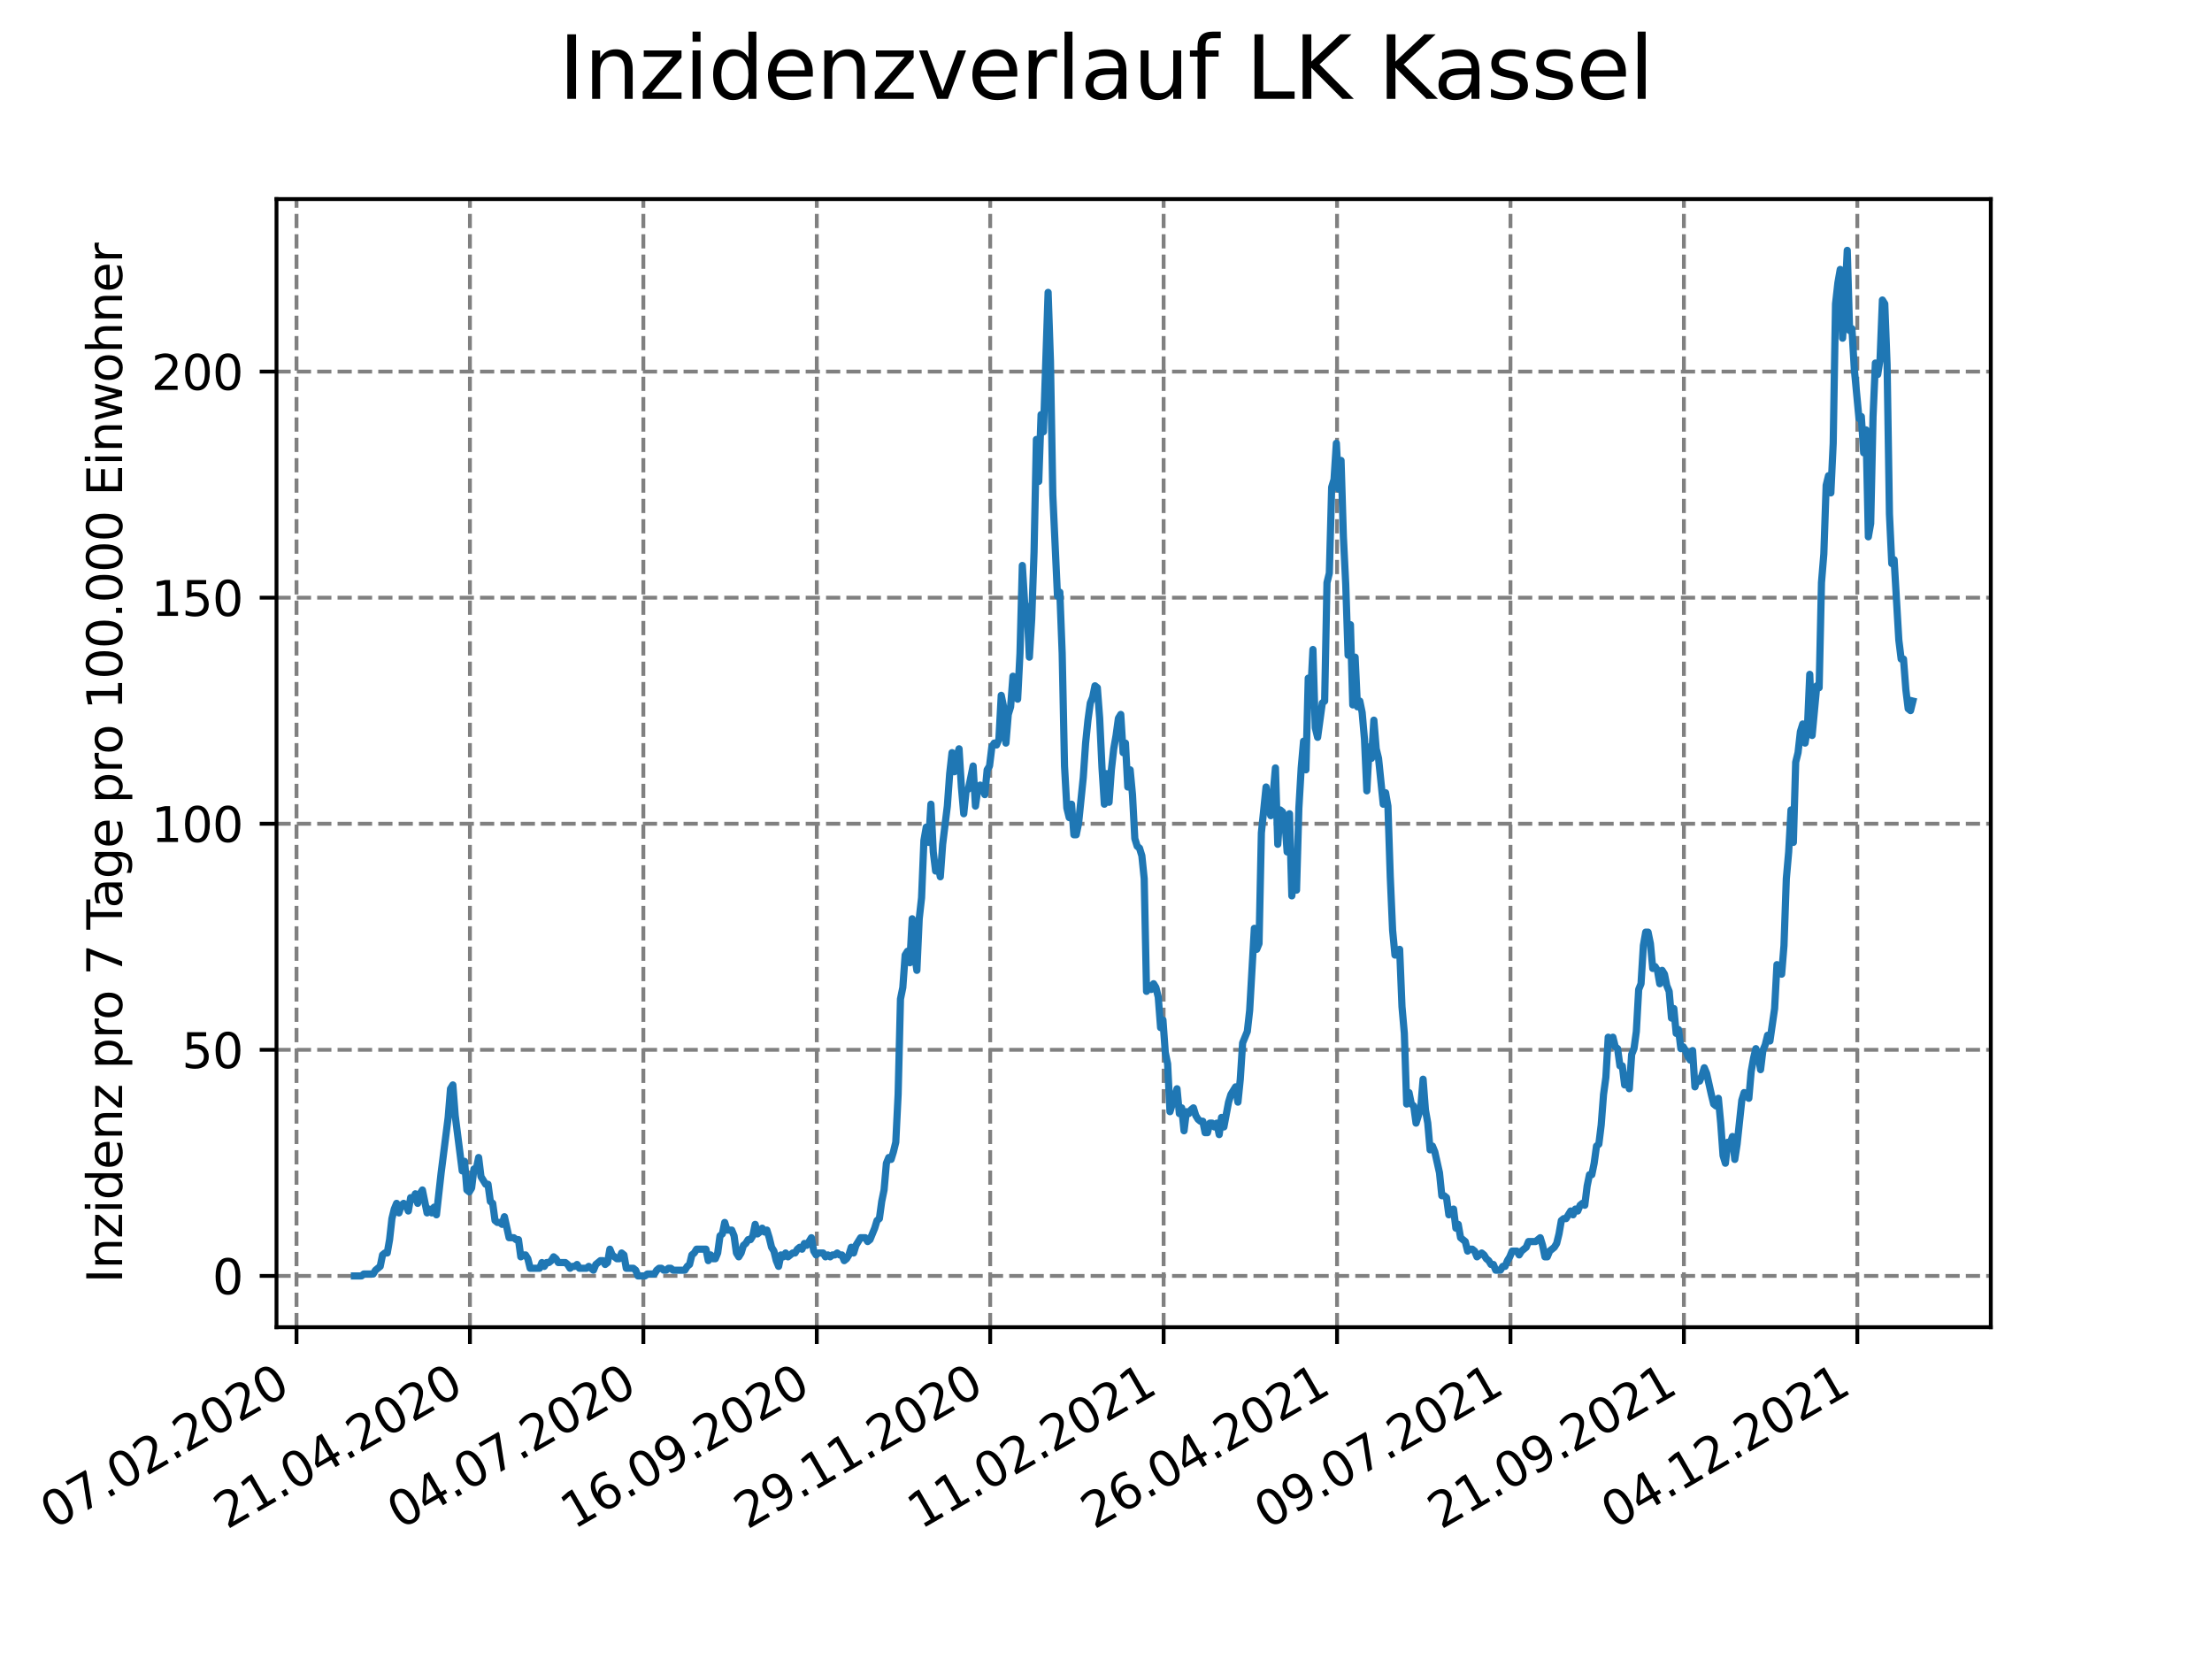 <?xml version="1.0" encoding="utf-8" standalone="no"?>
<!DOCTYPE svg PUBLIC "-//W3C//DTD SVG 1.1//EN"
  "http://www.w3.org/Graphics/SVG/1.1/DTD/svg11.dtd">
<svg xmlns:xlink="http://www.w3.org/1999/xlink" width="460.8pt" height="345.6pt" viewBox="0 0 460.8 345.6" xmlns="http://www.w3.org/2000/svg" version="1.1">
 <defs>
  <style type="text/css">*{stroke-linejoin: round; stroke-linecap: butt}</style>
 </defs>
 <g id="figure_1">
  <g id="patch_1">
   <path d="M 0 345.6 
L 460.8 345.6 
L 460.8 0 
L 0 0 
z
" style="fill: #ffffff"/>
  </g>
  <g id="axes_1">
   <g id="patch_2">
    <path d="M 57.6 276.48 
L 414.72 276.48 
L 414.72 41.472 
L 57.6 41.472 
z
" style="fill: #ffffff"/>
   </g>
   <g id="matplotlib.axis_1">
    <g id="xtick_1">
     <g id="line2d_1">
      <path d="M 61.77 276.48 
L 61.77 41.472 
" clip-path="url(#p3452ee9265)" style="fill: none; stroke-dasharray: 2.96,1.28; stroke-dashoffset: 0; stroke: #808080; stroke-width: 0.8"/>
     </g>
     <g id="line2d_2">
      <defs>
       <path id="mf9ab41f310" d="M 0 0 
L 0 3.5 
" style="stroke: #000000; stroke-width: 0.8"/>
      </defs>
      <g>
       <use xlink:href="#mf9ab41f310" x="61.77" y="276.48" style="stroke: #000000; stroke-width: 0.8"/>
      </g>
     </g>
     <g id="text_1">
      <!-- 07.02.2020 -->
      <g transform="translate(11.145 318.689)rotate(-30)scale(0.1 -0.1)">
       <defs>
        <path id="DejaVuSans-30" d="M 2034 4250 
Q 1547 4250 1301 3770 
Q 1056 3291 1056 2328 
Q 1056 1369 1301 889 
Q 1547 409 2034 409 
Q 2525 409 2770 889 
Q 3016 1369 3016 2328 
Q 3016 3291 2770 3770 
Q 2525 4250 2034 4250 
z
M 2034 4750 
Q 2819 4750 3233 4129 
Q 3647 3509 3647 2328 
Q 3647 1150 3233 529 
Q 2819 -91 2034 -91 
Q 1250 -91 836 529 
Q 422 1150 422 2328 
Q 422 3509 836 4129 
Q 1250 4750 2034 4750 
z
" transform="scale(0.016)"/>
        <path id="DejaVuSans-37" d="M 525 4666 
L 3525 4666 
L 3525 4397 
L 1831 0 
L 1172 0 
L 2766 4134 
L 525 4134 
L 525 4666 
z
" transform="scale(0.016)"/>
        <path id="DejaVuSans-2e" d="M 684 794 
L 1344 794 
L 1344 0 
L 684 0 
L 684 794 
z
" transform="scale(0.016)"/>
        <path id="DejaVuSans-32" d="M 1228 531 
L 3431 531 
L 3431 0 
L 469 0 
L 469 531 
Q 828 903 1448 1529 
Q 2069 2156 2228 2338 
Q 2531 2678 2651 2914 
Q 2772 3150 2772 3378 
Q 2772 3750 2511 3984 
Q 2250 4219 1831 4219 
Q 1534 4219 1204 4116 
Q 875 4013 500 3803 
L 500 4441 
Q 881 4594 1212 4672 
Q 1544 4750 1819 4750 
Q 2544 4750 2975 4387 
Q 3406 4025 3406 3419 
Q 3406 3131 3298 2873 
Q 3191 2616 2906 2266 
Q 2828 2175 2409 1742 
Q 1991 1309 1228 531 
z
" transform="scale(0.016)"/>
       </defs>
       <use xlink:href="#DejaVuSans-30"/>
       <use xlink:href="#DejaVuSans-37" x="63.623"/>
       <use xlink:href="#DejaVuSans-2e" x="127.246"/>
       <use xlink:href="#DejaVuSans-30" x="159.033"/>
       <use xlink:href="#DejaVuSans-32" x="222.656"/>
       <use xlink:href="#DejaVuSans-2e" x="286.279"/>
       <use xlink:href="#DejaVuSans-32" x="318.066"/>
       <use xlink:href="#DejaVuSans-30" x="381.689"/>
       <use xlink:href="#DejaVuSans-32" x="445.312"/>
       <use xlink:href="#DejaVuSans-30" x="508.936"/>
      </g>
     </g>
    </g>
    <g id="xtick_2">
     <g id="line2d_3">
      <path d="M 97.897 276.48 
L 97.897 41.472 
" clip-path="url(#p3452ee9265)" style="fill: none; stroke-dasharray: 2.96,1.28; stroke-dashoffset: 0; stroke: #808080; stroke-width: 0.8"/>
     </g>
     <g id="line2d_4">
      <g>
       <use xlink:href="#mf9ab41f310" x="97.897" y="276.48" style="stroke: #000000; stroke-width: 0.8"/>
      </g>
     </g>
     <g id="text_2">
      <!-- 21.04.2020 -->
      <g transform="translate(47.272 318.689)rotate(-30)scale(0.1 -0.1)">
       <defs>
        <path id="DejaVuSans-31" d="M 794 531 
L 1825 531 
L 1825 4091 
L 703 3866 
L 703 4441 
L 1819 4666 
L 2450 4666 
L 2450 531 
L 3481 531 
L 3481 0 
L 794 0 
L 794 531 
z
" transform="scale(0.016)"/>
        <path id="DejaVuSans-34" d="M 2419 4116 
L 825 1625 
L 2419 1625 
L 2419 4116 
z
M 2253 4666 
L 3047 4666 
L 3047 1625 
L 3713 1625 
L 3713 1100 
L 3047 1100 
L 3047 0 
L 2419 0 
L 2419 1100 
L 313 1100 
L 313 1709 
L 2253 4666 
z
" transform="scale(0.016)"/>
       </defs>
       <use xlink:href="#DejaVuSans-32"/>
       <use xlink:href="#DejaVuSans-31" x="63.623"/>
       <use xlink:href="#DejaVuSans-2e" x="127.246"/>
       <use xlink:href="#DejaVuSans-30" x="159.033"/>
       <use xlink:href="#DejaVuSans-34" x="222.656"/>
       <use xlink:href="#DejaVuSans-2e" x="286.279"/>
       <use xlink:href="#DejaVuSans-32" x="318.066"/>
       <use xlink:href="#DejaVuSans-30" x="381.689"/>
       <use xlink:href="#DejaVuSans-32" x="445.312"/>
       <use xlink:href="#DejaVuSans-30" x="508.936"/>
      </g>
     </g>
    </g>
    <g id="xtick_3">
     <g id="line2d_5">
      <path d="M 134.024 276.48 
L 134.024 41.472 
" clip-path="url(#p3452ee9265)" style="fill: none; stroke-dasharray: 2.96,1.28; stroke-dashoffset: 0; stroke: #808080; stroke-width: 0.8"/>
     </g>
     <g id="line2d_6">
      <g>
       <use xlink:href="#mf9ab41f310" x="134.024" y="276.48" style="stroke: #000000; stroke-width: 0.8"/>
      </g>
     </g>
     <g id="text_3">
      <!-- 04.07.2020 -->
      <g transform="translate(83.399 318.689)rotate(-30)scale(0.1 -0.1)">
       <use xlink:href="#DejaVuSans-30"/>
       <use xlink:href="#DejaVuSans-34" x="63.623"/>
       <use xlink:href="#DejaVuSans-2e" x="127.246"/>
       <use xlink:href="#DejaVuSans-30" x="159.033"/>
       <use xlink:href="#DejaVuSans-37" x="222.656"/>
       <use xlink:href="#DejaVuSans-2e" x="286.279"/>
       <use xlink:href="#DejaVuSans-32" x="318.066"/>
       <use xlink:href="#DejaVuSans-30" x="381.689"/>
       <use xlink:href="#DejaVuSans-32" x="445.312"/>
       <use xlink:href="#DejaVuSans-30" x="508.936"/>
      </g>
     </g>
    </g>
    <g id="xtick_4">
     <g id="line2d_7">
      <path d="M 170.151 276.48 
L 170.151 41.472 
" clip-path="url(#p3452ee9265)" style="fill: none; stroke-dasharray: 2.96,1.28; stroke-dashoffset: 0; stroke: #808080; stroke-width: 0.8"/>
     </g>
     <g id="line2d_8">
      <g>
       <use xlink:href="#mf9ab41f310" x="170.151" y="276.48" style="stroke: #000000; stroke-width: 0.8"/>
      </g>
     </g>
     <g id="text_4">
      <!-- 16.09.2020 -->
      <g transform="translate(119.526 318.689)rotate(-30)scale(0.1 -0.1)">
       <defs>
        <path id="DejaVuSans-36" d="M 2113 2584 
Q 1688 2584 1439 2293 
Q 1191 2003 1191 1497 
Q 1191 994 1439 701 
Q 1688 409 2113 409 
Q 2538 409 2786 701 
Q 3034 994 3034 1497 
Q 3034 2003 2786 2293 
Q 2538 2584 2113 2584 
z
M 3366 4563 
L 3366 3988 
Q 3128 4100 2886 4159 
Q 2644 4219 2406 4219 
Q 1781 4219 1451 3797 
Q 1122 3375 1075 2522 
Q 1259 2794 1537 2939 
Q 1816 3084 2150 3084 
Q 2853 3084 3261 2657 
Q 3669 2231 3669 1497 
Q 3669 778 3244 343 
Q 2819 -91 2113 -91 
Q 1303 -91 875 529 
Q 447 1150 447 2328 
Q 447 3434 972 4092 
Q 1497 4750 2381 4750 
Q 2619 4750 2861 4703 
Q 3103 4656 3366 4563 
z
" transform="scale(0.016)"/>
        <path id="DejaVuSans-39" d="M 703 97 
L 703 672 
Q 941 559 1184 500 
Q 1428 441 1663 441 
Q 2288 441 2617 861 
Q 2947 1281 2994 2138 
Q 2813 1869 2534 1725 
Q 2256 1581 1919 1581 
Q 1219 1581 811 2004 
Q 403 2428 403 3163 
Q 403 3881 828 4315 
Q 1253 4750 1959 4750 
Q 2769 4750 3195 4129 
Q 3622 3509 3622 2328 
Q 3622 1225 3098 567 
Q 2575 -91 1691 -91 
Q 1453 -91 1209 -44 
Q 966 3 703 97 
z
M 1959 2075 
Q 2384 2075 2632 2365 
Q 2881 2656 2881 3163 
Q 2881 3666 2632 3958 
Q 2384 4250 1959 4250 
Q 1534 4250 1286 3958 
Q 1038 3666 1038 3163 
Q 1038 2656 1286 2365 
Q 1534 2075 1959 2075 
z
" transform="scale(0.016)"/>
       </defs>
       <use xlink:href="#DejaVuSans-31"/>
       <use xlink:href="#DejaVuSans-36" x="63.623"/>
       <use xlink:href="#DejaVuSans-2e" x="127.246"/>
       <use xlink:href="#DejaVuSans-30" x="159.033"/>
       <use xlink:href="#DejaVuSans-39" x="222.656"/>
       <use xlink:href="#DejaVuSans-2e" x="286.279"/>
       <use xlink:href="#DejaVuSans-32" x="318.066"/>
       <use xlink:href="#DejaVuSans-30" x="381.689"/>
       <use xlink:href="#DejaVuSans-32" x="445.312"/>
       <use xlink:href="#DejaVuSans-30" x="508.936"/>
      </g>
     </g>
    </g>
    <g id="xtick_5">
     <g id="line2d_9">
      <path d="M 206.278 276.48 
L 206.278 41.472 
" clip-path="url(#p3452ee9265)" style="fill: none; stroke-dasharray: 2.96,1.28; stroke-dashoffset: 0; stroke: #808080; stroke-width: 0.8"/>
     </g>
     <g id="line2d_10">
      <g>
       <use xlink:href="#mf9ab41f310" x="206.278" y="276.48" style="stroke: #000000; stroke-width: 0.8"/>
      </g>
     </g>
     <g id="text_5">
      <!-- 29.11.2020 -->
      <g transform="translate(155.653 318.689)rotate(-30)scale(0.1 -0.1)">
       <use xlink:href="#DejaVuSans-32"/>
       <use xlink:href="#DejaVuSans-39" x="63.623"/>
       <use xlink:href="#DejaVuSans-2e" x="127.246"/>
       <use xlink:href="#DejaVuSans-31" x="159.033"/>
       <use xlink:href="#DejaVuSans-31" x="222.656"/>
       <use xlink:href="#DejaVuSans-2e" x="286.279"/>
       <use xlink:href="#DejaVuSans-32" x="318.066"/>
       <use xlink:href="#DejaVuSans-30" x="381.689"/>
       <use xlink:href="#DejaVuSans-32" x="445.312"/>
       <use xlink:href="#DejaVuSans-30" x="508.936"/>
      </g>
     </g>
    </g>
    <g id="xtick_6">
     <g id="line2d_11">
      <path d="M 242.405 276.48 
L 242.405 41.472 
" clip-path="url(#p3452ee9265)" style="fill: none; stroke-dasharray: 2.96,1.28; stroke-dashoffset: 0; stroke: #808080; stroke-width: 0.8"/>
     </g>
     <g id="line2d_12">
      <g>
       <use xlink:href="#mf9ab41f310" x="242.405" y="276.48" style="stroke: #000000; stroke-width: 0.8"/>
      </g>
     </g>
     <g id="text_6">
      <!-- 11.02.2021 -->
      <g transform="translate(191.78 318.689)rotate(-30)scale(0.1 -0.1)">
       <use xlink:href="#DejaVuSans-31"/>
       <use xlink:href="#DejaVuSans-31" x="63.623"/>
       <use xlink:href="#DejaVuSans-2e" x="127.246"/>
       <use xlink:href="#DejaVuSans-30" x="159.033"/>
       <use xlink:href="#DejaVuSans-32" x="222.656"/>
       <use xlink:href="#DejaVuSans-2e" x="286.279"/>
       <use xlink:href="#DejaVuSans-32" x="318.066"/>
       <use xlink:href="#DejaVuSans-30" x="381.689"/>
       <use xlink:href="#DejaVuSans-32" x="445.312"/>
       <use xlink:href="#DejaVuSans-31" x="508.936"/>
      </g>
     </g>
    </g>
    <g id="xtick_7">
     <g id="line2d_13">
      <path d="M 278.532 276.48 
L 278.532 41.472 
" clip-path="url(#p3452ee9265)" style="fill: none; stroke-dasharray: 2.96,1.28; stroke-dashoffset: 0; stroke: #808080; stroke-width: 0.8"/>
     </g>
     <g id="line2d_14">
      <g>
       <use xlink:href="#mf9ab41f310" x="278.532" y="276.48" style="stroke: #000000; stroke-width: 0.8"/>
      </g>
     </g>
     <g id="text_7">
      <!-- 26.04.2021 -->
      <g transform="translate(227.907 318.689)rotate(-30)scale(0.1 -0.1)">
       <use xlink:href="#DejaVuSans-32"/>
       <use xlink:href="#DejaVuSans-36" x="63.623"/>
       <use xlink:href="#DejaVuSans-2e" x="127.246"/>
       <use xlink:href="#DejaVuSans-30" x="159.033"/>
       <use xlink:href="#DejaVuSans-34" x="222.656"/>
       <use xlink:href="#DejaVuSans-2e" x="286.279"/>
       <use xlink:href="#DejaVuSans-32" x="318.066"/>
       <use xlink:href="#DejaVuSans-30" x="381.689"/>
       <use xlink:href="#DejaVuSans-32" x="445.312"/>
       <use xlink:href="#DejaVuSans-31" x="508.936"/>
      </g>
     </g>
    </g>
    <g id="xtick_8">
     <g id="line2d_15">
      <path d="M 314.659 276.48 
L 314.659 41.472 
" clip-path="url(#p3452ee9265)" style="fill: none; stroke-dasharray: 2.96,1.28; stroke-dashoffset: 0; stroke: #808080; stroke-width: 0.8"/>
     </g>
     <g id="line2d_16">
      <g>
       <use xlink:href="#mf9ab41f310" x="314.659" y="276.48" style="stroke: #000000; stroke-width: 0.8"/>
      </g>
     </g>
     <g id="text_8">
      <!-- 09.07.2021 -->
      <g transform="translate(264.034 318.689)rotate(-30)scale(0.1 -0.1)">
       <use xlink:href="#DejaVuSans-30"/>
       <use xlink:href="#DejaVuSans-39" x="63.623"/>
       <use xlink:href="#DejaVuSans-2e" x="127.246"/>
       <use xlink:href="#DejaVuSans-30" x="159.033"/>
       <use xlink:href="#DejaVuSans-37" x="222.656"/>
       <use xlink:href="#DejaVuSans-2e" x="286.279"/>
       <use xlink:href="#DejaVuSans-32" x="318.066"/>
       <use xlink:href="#DejaVuSans-30" x="381.689"/>
       <use xlink:href="#DejaVuSans-32" x="445.312"/>
       <use xlink:href="#DejaVuSans-31" x="508.936"/>
      </g>
     </g>
    </g>
    <g id="xtick_9">
     <g id="line2d_17">
      <path d="M 350.786 276.48 
L 350.786 41.472 
" clip-path="url(#p3452ee9265)" style="fill: none; stroke-dasharray: 2.96,1.28; stroke-dashoffset: 0; stroke: #808080; stroke-width: 0.8"/>
     </g>
     <g id="line2d_18">
      <g>
       <use xlink:href="#mf9ab41f310" x="350.786" y="276.48" style="stroke: #000000; stroke-width: 0.8"/>
      </g>
     </g>
     <g id="text_9">
      <!-- 21.09.2021 -->
      <g transform="translate(300.161 318.689)rotate(-30)scale(0.1 -0.1)">
       <use xlink:href="#DejaVuSans-32"/>
       <use xlink:href="#DejaVuSans-31" x="63.623"/>
       <use xlink:href="#DejaVuSans-2e" x="127.246"/>
       <use xlink:href="#DejaVuSans-30" x="159.033"/>
       <use xlink:href="#DejaVuSans-39" x="222.656"/>
       <use xlink:href="#DejaVuSans-2e" x="286.279"/>
       <use xlink:href="#DejaVuSans-32" x="318.066"/>
       <use xlink:href="#DejaVuSans-30" x="381.689"/>
       <use xlink:href="#DejaVuSans-32" x="445.312"/>
       <use xlink:href="#DejaVuSans-31" x="508.936"/>
      </g>
     </g>
    </g>
    <g id="xtick_10">
     <g id="line2d_19">
      <path d="M 386.913 276.48 
L 386.913 41.472 
" clip-path="url(#p3452ee9265)" style="fill: none; stroke-dasharray: 2.96,1.28; stroke-dashoffset: 0; stroke: #808080; stroke-width: 0.8"/>
     </g>
     <g id="line2d_20">
      <g>
       <use xlink:href="#mf9ab41f310" x="386.913" y="276.48" style="stroke: #000000; stroke-width: 0.8"/>
      </g>
     </g>
     <g id="text_10">
      <!-- 04.12.2021 -->
      <g transform="translate(336.288 318.689)rotate(-30)scale(0.1 -0.1)">
       <use xlink:href="#DejaVuSans-30"/>
       <use xlink:href="#DejaVuSans-34" x="63.623"/>
       <use xlink:href="#DejaVuSans-2e" x="127.246"/>
       <use xlink:href="#DejaVuSans-31" x="159.033"/>
       <use xlink:href="#DejaVuSans-32" x="222.656"/>
       <use xlink:href="#DejaVuSans-2e" x="286.279"/>
       <use xlink:href="#DejaVuSans-32" x="318.066"/>
       <use xlink:href="#DejaVuSans-30" x="381.689"/>
       <use xlink:href="#DejaVuSans-32" x="445.312"/>
       <use xlink:href="#DejaVuSans-31" x="508.936"/>
      </g>
     </g>
    </g>
   </g>
   <g id="matplotlib.axis_2">
    <g id="ytick_1">
     <g id="line2d_21">
      <path d="M 57.6 265.798 
L 414.72 265.798 
" clip-path="url(#p3452ee9265)" style="fill: none; stroke-dasharray: 2.96,1.28; stroke-dashoffset: 0; stroke: #808080; stroke-width: 0.8"/>
     </g>
     <g id="line2d_22">
      <defs>
       <path id="mc2fbcafc77" d="M 0 0 
L -3.5 0 
" style="stroke: #000000; stroke-width: 0.8"/>
      </defs>
      <g>
       <use xlink:href="#mc2fbcafc77" x="57.6" y="265.798" style="stroke: #000000; stroke-width: 0.8"/>
      </g>
     </g>
     <g id="text_11">
      <!-- 0 -->
      <g transform="translate(44.237 269.597)scale(0.1 -0.1)">
       <use xlink:href="#DejaVuSans-30"/>
      </g>
     </g>
    </g>
    <g id="ytick_2">
     <g id="line2d_23">
      <path d="M 57.6 218.7 
L 414.72 218.7 
" clip-path="url(#p3452ee9265)" style="fill: none; stroke-dasharray: 2.96,1.28; stroke-dashoffset: 0; stroke: #808080; stroke-width: 0.8"/>
     </g>
     <g id="line2d_24">
      <g>
       <use xlink:href="#mc2fbcafc77" x="57.6" y="218.7" style="stroke: #000000; stroke-width: 0.8"/>
      </g>
     </g>
     <g id="text_12">
      <!-- 50 -->
      <g transform="translate(37.875 222.499)scale(0.1 -0.1)">
       <defs>
        <path id="DejaVuSans-35" d="M 691 4666 
L 3169 4666 
L 3169 4134 
L 1269 4134 
L 1269 2991 
Q 1406 3038 1543 3061 
Q 1681 3084 1819 3084 
Q 2600 3084 3056 2656 
Q 3513 2228 3513 1497 
Q 3513 744 3044 326 
Q 2575 -91 1722 -91 
Q 1428 -91 1123 -41 
Q 819 9 494 109 
L 494 744 
Q 775 591 1075 516 
Q 1375 441 1709 441 
Q 2250 441 2565 725 
Q 2881 1009 2881 1497 
Q 2881 1984 2565 2268 
Q 2250 2553 1709 2553 
Q 1456 2553 1204 2497 
Q 953 2441 691 2322 
L 691 4666 
z
" transform="scale(0.016)"/>
       </defs>
       <use xlink:href="#DejaVuSans-35"/>
       <use xlink:href="#DejaVuSans-30" x="63.623"/>
      </g>
     </g>
    </g>
    <g id="ytick_3">
     <g id="line2d_25">
      <path d="M 57.6 171.602 
L 414.72 171.602 
" clip-path="url(#p3452ee9265)" style="fill: none; stroke-dasharray: 2.96,1.28; stroke-dashoffset: 0; stroke: #808080; stroke-width: 0.8"/>
     </g>
     <g id="line2d_26">
      <g>
       <use xlink:href="#mc2fbcafc77" x="57.6" y="171.602" style="stroke: #000000; stroke-width: 0.8"/>
      </g>
     </g>
     <g id="text_13">
      <!-- 100 -->
      <g transform="translate(31.512 175.401)scale(0.1 -0.1)">
       <use xlink:href="#DejaVuSans-31"/>
       <use xlink:href="#DejaVuSans-30" x="63.623"/>
       <use xlink:href="#DejaVuSans-30" x="127.246"/>
      </g>
     </g>
    </g>
    <g id="ytick_4">
     <g id="line2d_27">
      <path d="M 57.6 124.504 
L 414.72 124.504 
" clip-path="url(#p3452ee9265)" style="fill: none; stroke-dasharray: 2.96,1.28; stroke-dashoffset: 0; stroke: #808080; stroke-width: 0.8"/>
     </g>
     <g id="line2d_28">
      <g>
       <use xlink:href="#mc2fbcafc77" x="57.6" y="124.504" style="stroke: #000000; stroke-width: 0.8"/>
      </g>
     </g>
     <g id="text_14">
      <!-- 150 -->
      <g transform="translate(31.512 128.303)scale(0.1 -0.1)">
       <use xlink:href="#DejaVuSans-31"/>
       <use xlink:href="#DejaVuSans-35" x="63.623"/>
       <use xlink:href="#DejaVuSans-30" x="127.246"/>
      </g>
     </g>
    </g>
    <g id="ytick_5">
     <g id="line2d_29">
      <path d="M 57.6 77.406 
L 414.72 77.406 
" clip-path="url(#p3452ee9265)" style="fill: none; stroke-dasharray: 2.96,1.28; stroke-dashoffset: 0; stroke: #808080; stroke-width: 0.8"/>
     </g>
     <g id="line2d_30">
      <g>
       <use xlink:href="#mc2fbcafc77" x="57.6" y="77.406" style="stroke: #000000; stroke-width: 0.8"/>
      </g>
     </g>
     <g id="text_15">
      <!-- 200 -->
      <g transform="translate(31.512 81.206)scale(0.1 -0.1)">
       <use xlink:href="#DejaVuSans-32"/>
       <use xlink:href="#DejaVuSans-30" x="63.623"/>
       <use xlink:href="#DejaVuSans-30" x="127.246"/>
      </g>
     </g>
    </g>
    <g id="text_16">
     <!-- Inzidenz pro 7 Tage pro 100.000 Einwohner -->
     <g transform="translate(25.433 267.301)rotate(-90)scale(0.1 -0.1)">
      <defs>
       <path id="DejaVuSans-49" d="M 628 4666 
L 1259 4666 
L 1259 0 
L 628 0 
L 628 4666 
z
" transform="scale(0.016)"/>
       <path id="DejaVuSans-6e" d="M 3513 2113 
L 3513 0 
L 2938 0 
L 2938 2094 
Q 2938 2591 2744 2837 
Q 2550 3084 2163 3084 
Q 1697 3084 1428 2787 
Q 1159 2491 1159 1978 
L 1159 0 
L 581 0 
L 581 3500 
L 1159 3500 
L 1159 2956 
Q 1366 3272 1645 3428 
Q 1925 3584 2291 3584 
Q 2894 3584 3203 3211 
Q 3513 2838 3513 2113 
z
" transform="scale(0.016)"/>
       <path id="DejaVuSans-7a" d="M 353 3500 
L 3084 3500 
L 3084 2975 
L 922 459 
L 3084 459 
L 3084 0 
L 275 0 
L 275 525 
L 2438 3041 
L 353 3041 
L 353 3500 
z
" transform="scale(0.016)"/>
       <path id="DejaVuSans-69" d="M 603 3500 
L 1178 3500 
L 1178 0 
L 603 0 
L 603 3500 
z
M 603 4863 
L 1178 4863 
L 1178 4134 
L 603 4134 
L 603 4863 
z
" transform="scale(0.016)"/>
       <path id="DejaVuSans-64" d="M 2906 2969 
L 2906 4863 
L 3481 4863 
L 3481 0 
L 2906 0 
L 2906 525 
Q 2725 213 2448 61 
Q 2172 -91 1784 -91 
Q 1150 -91 751 415 
Q 353 922 353 1747 
Q 353 2572 751 3078 
Q 1150 3584 1784 3584 
Q 2172 3584 2448 3432 
Q 2725 3281 2906 2969 
z
M 947 1747 
Q 947 1113 1208 752 
Q 1469 391 1925 391 
Q 2381 391 2643 752 
Q 2906 1113 2906 1747 
Q 2906 2381 2643 2742 
Q 2381 3103 1925 3103 
Q 1469 3103 1208 2742 
Q 947 2381 947 1747 
z
" transform="scale(0.016)"/>
       <path id="DejaVuSans-65" d="M 3597 1894 
L 3597 1613 
L 953 1613 
Q 991 1019 1311 708 
Q 1631 397 2203 397 
Q 2534 397 2845 478 
Q 3156 559 3463 722 
L 3463 178 
Q 3153 47 2828 -22 
Q 2503 -91 2169 -91 
Q 1331 -91 842 396 
Q 353 884 353 1716 
Q 353 2575 817 3079 
Q 1281 3584 2069 3584 
Q 2775 3584 3186 3129 
Q 3597 2675 3597 1894 
z
M 3022 2063 
Q 3016 2534 2758 2815 
Q 2500 3097 2075 3097 
Q 1594 3097 1305 2825 
Q 1016 2553 972 2059 
L 3022 2063 
z
" transform="scale(0.016)"/>
       <path id="DejaVuSans-20" transform="scale(0.016)"/>
       <path id="DejaVuSans-70" d="M 1159 525 
L 1159 -1331 
L 581 -1331 
L 581 3500 
L 1159 3500 
L 1159 2969 
Q 1341 3281 1617 3432 
Q 1894 3584 2278 3584 
Q 2916 3584 3314 3078 
Q 3713 2572 3713 1747 
Q 3713 922 3314 415 
Q 2916 -91 2278 -91 
Q 1894 -91 1617 61 
Q 1341 213 1159 525 
z
M 3116 1747 
Q 3116 2381 2855 2742 
Q 2594 3103 2138 3103 
Q 1681 3103 1420 2742 
Q 1159 2381 1159 1747 
Q 1159 1113 1420 752 
Q 1681 391 2138 391 
Q 2594 391 2855 752 
Q 3116 1113 3116 1747 
z
" transform="scale(0.016)"/>
       <path id="DejaVuSans-72" d="M 2631 2963 
Q 2534 3019 2420 3045 
Q 2306 3072 2169 3072 
Q 1681 3072 1420 2755 
Q 1159 2438 1159 1844 
L 1159 0 
L 581 0 
L 581 3500 
L 1159 3500 
L 1159 2956 
Q 1341 3275 1631 3429 
Q 1922 3584 2338 3584 
Q 2397 3584 2469 3576 
Q 2541 3569 2628 3553 
L 2631 2963 
z
" transform="scale(0.016)"/>
       <path id="DejaVuSans-6f" d="M 1959 3097 
Q 1497 3097 1228 2736 
Q 959 2375 959 1747 
Q 959 1119 1226 758 
Q 1494 397 1959 397 
Q 2419 397 2687 759 
Q 2956 1122 2956 1747 
Q 2956 2369 2687 2733 
Q 2419 3097 1959 3097 
z
M 1959 3584 
Q 2709 3584 3137 3096 
Q 3566 2609 3566 1747 
Q 3566 888 3137 398 
Q 2709 -91 1959 -91 
Q 1206 -91 779 398 
Q 353 888 353 1747 
Q 353 2609 779 3096 
Q 1206 3584 1959 3584 
z
" transform="scale(0.016)"/>
       <path id="DejaVuSans-54" d="M -19 4666 
L 3928 4666 
L 3928 4134 
L 2272 4134 
L 2272 0 
L 1638 0 
L 1638 4134 
L -19 4134 
L -19 4666 
z
" transform="scale(0.016)"/>
       <path id="DejaVuSans-61" d="M 2194 1759 
Q 1497 1759 1228 1600 
Q 959 1441 959 1056 
Q 959 750 1161 570 
Q 1363 391 1709 391 
Q 2188 391 2477 730 
Q 2766 1069 2766 1631 
L 2766 1759 
L 2194 1759 
z
M 3341 1997 
L 3341 0 
L 2766 0 
L 2766 531 
Q 2569 213 2275 61 
Q 1981 -91 1556 -91 
Q 1019 -91 701 211 
Q 384 513 384 1019 
Q 384 1609 779 1909 
Q 1175 2209 1959 2209 
L 2766 2209 
L 2766 2266 
Q 2766 2663 2505 2880 
Q 2244 3097 1772 3097 
Q 1472 3097 1187 3025 
Q 903 2953 641 2809 
L 641 3341 
Q 956 3463 1253 3523 
Q 1550 3584 1831 3584 
Q 2591 3584 2966 3190 
Q 3341 2797 3341 1997 
z
" transform="scale(0.016)"/>
       <path id="DejaVuSans-67" d="M 2906 1791 
Q 2906 2416 2648 2759 
Q 2391 3103 1925 3103 
Q 1463 3103 1205 2759 
Q 947 2416 947 1791 
Q 947 1169 1205 825 
Q 1463 481 1925 481 
Q 2391 481 2648 825 
Q 2906 1169 2906 1791 
z
M 3481 434 
Q 3481 -459 3084 -895 
Q 2688 -1331 1869 -1331 
Q 1566 -1331 1297 -1286 
Q 1028 -1241 775 -1147 
L 775 -588 
Q 1028 -725 1275 -790 
Q 1522 -856 1778 -856 
Q 2344 -856 2625 -561 
Q 2906 -266 2906 331 
L 2906 616 
Q 2728 306 2450 153 
Q 2172 0 1784 0 
Q 1141 0 747 490 
Q 353 981 353 1791 
Q 353 2603 747 3093 
Q 1141 3584 1784 3584 
Q 2172 3584 2450 3431 
Q 2728 3278 2906 2969 
L 2906 3500 
L 3481 3500 
L 3481 434 
z
" transform="scale(0.016)"/>
       <path id="DejaVuSans-45" d="M 628 4666 
L 3578 4666 
L 3578 4134 
L 1259 4134 
L 1259 2753 
L 3481 2753 
L 3481 2222 
L 1259 2222 
L 1259 531 
L 3634 531 
L 3634 0 
L 628 0 
L 628 4666 
z
" transform="scale(0.016)"/>
       <path id="DejaVuSans-77" d="M 269 3500 
L 844 3500 
L 1563 769 
L 2278 3500 
L 2956 3500 
L 3675 769 
L 4391 3500 
L 4966 3500 
L 4050 0 
L 3372 0 
L 2619 2869 
L 1863 0 
L 1184 0 
L 269 3500 
z
" transform="scale(0.016)"/>
       <path id="DejaVuSans-68" d="M 3513 2113 
L 3513 0 
L 2938 0 
L 2938 2094 
Q 2938 2591 2744 2837 
Q 2550 3084 2163 3084 
Q 1697 3084 1428 2787 
Q 1159 2491 1159 1978 
L 1159 0 
L 581 0 
L 581 4863 
L 1159 4863 
L 1159 2956 
Q 1366 3272 1645 3428 
Q 1925 3584 2291 3584 
Q 2894 3584 3203 3211 
Q 3513 2838 3513 2113 
z
" transform="scale(0.016)"/>
      </defs>
      <use xlink:href="#DejaVuSans-49"/>
      <use xlink:href="#DejaVuSans-6e" x="29.492"/>
      <use xlink:href="#DejaVuSans-7a" x="92.871"/>
      <use xlink:href="#DejaVuSans-69" x="145.361"/>
      <use xlink:href="#DejaVuSans-64" x="173.145"/>
      <use xlink:href="#DejaVuSans-65" x="236.621"/>
      <use xlink:href="#DejaVuSans-6e" x="298.145"/>
      <use xlink:href="#DejaVuSans-7a" x="361.523"/>
      <use xlink:href="#DejaVuSans-20" x="414.014"/>
      <use xlink:href="#DejaVuSans-70" x="445.801"/>
      <use xlink:href="#DejaVuSans-72" x="509.277"/>
      <use xlink:href="#DejaVuSans-6f" x="548.141"/>
      <use xlink:href="#DejaVuSans-20" x="609.322"/>
      <use xlink:href="#DejaVuSans-37" x="641.109"/>
      <use xlink:href="#DejaVuSans-20" x="704.732"/>
      <use xlink:href="#DejaVuSans-54" x="736.52"/>
      <use xlink:href="#DejaVuSans-61" x="781.104"/>
      <use xlink:href="#DejaVuSans-67" x="842.383"/>
      <use xlink:href="#DejaVuSans-65" x="905.859"/>
      <use xlink:href="#DejaVuSans-20" x="967.383"/>
      <use xlink:href="#DejaVuSans-70" x="999.17"/>
      <use xlink:href="#DejaVuSans-72" x="1062.646"/>
      <use xlink:href="#DejaVuSans-6f" x="1101.51"/>
      <use xlink:href="#DejaVuSans-20" x="1162.691"/>
      <use xlink:href="#DejaVuSans-31" x="1194.479"/>
      <use xlink:href="#DejaVuSans-30" x="1258.102"/>
      <use xlink:href="#DejaVuSans-30" x="1321.725"/>
      <use xlink:href="#DejaVuSans-2e" x="1385.348"/>
      <use xlink:href="#DejaVuSans-30" x="1417.135"/>
      <use xlink:href="#DejaVuSans-30" x="1480.758"/>
      <use xlink:href="#DejaVuSans-30" x="1544.381"/>
      <use xlink:href="#DejaVuSans-20" x="1608.004"/>
      <use xlink:href="#DejaVuSans-45" x="1639.791"/>
      <use xlink:href="#DejaVuSans-69" x="1702.975"/>
      <use xlink:href="#DejaVuSans-6e" x="1730.758"/>
      <use xlink:href="#DejaVuSans-77" x="1794.137"/>
      <use xlink:href="#DejaVuSans-6f" x="1875.924"/>
      <use xlink:href="#DejaVuSans-68" x="1937.105"/>
      <use xlink:href="#DejaVuSans-6e" x="2000.484"/>
      <use xlink:href="#DejaVuSans-65" x="2063.863"/>
      <use xlink:href="#DejaVuSans-72" x="2125.387"/>
     </g>
    </g>
   </g>
   <g id="line2d_31">
    <path d="M 73.833 265.798 
L 75.297 265.798 
L 75.786 265.4 
L 77.738 265.4 
L 78.227 264.604 
L 79.203 263.809 
L 79.691 261.422 
L 80.179 261.024 
L 80.668 261.024 
L 81.156 258.239 
L 81.644 253.862 
L 82.132 251.873 
L 82.62 250.68 
L 83.109 252.669 
L 83.597 251.077 
L 84.085 250.68 
L 84.573 251.077 
L 85.061 252.271 
L 85.55 249.486 
L 86.038 249.884 
L 86.526 248.69 
L 87.014 250.68 
L 87.502 248.69 
L 87.991 247.895 
L 88.967 252.669 
L 89.455 251.873 
L 89.943 252.669 
L 90.432 251.475 
L 90.92 253.067 
L 91.896 244.314 
L 93.361 232.777 
L 93.849 226.809 
L 94.337 226.013 
L 94.825 232.379 
L 96.29 243.916 
L 96.778 241.927 
L 97.266 247.895 
L 97.755 248.293 
L 98.243 247.497 
L 98.731 243.518 
L 99.219 243.518 
L 99.707 241.131 
L 100.196 245.11 
L 101.172 246.701 
L 101.66 246.701 
L 102.148 250.282 
L 102.637 250.68 
L 103.125 254.26 
L 103.613 254.658 
L 104.101 254.658 
L 104.589 255.056 
L 105.078 253.465 
L 106.054 257.841 
L 107.03 257.841 
L 107.519 258.239 
L 108.007 258.239 
L 108.495 261.819 
L 108.983 261.422 
L 109.471 261.422 
L 109.96 262.217 
L 110.448 264.206 
L 112.401 264.206 
L 112.889 263.013 
L 113.377 263.809 
L 113.865 263.013 
L 114.354 263.013 
L 114.842 262.615 
L 115.33 261.819 
L 115.818 262.217 
L 116.306 263.013 
L 117.771 263.013 
L 118.259 263.411 
L 118.747 264.206 
L 119.236 263.809 
L 119.724 263.809 
L 120.212 263.411 
L 120.7 264.206 
L 122.165 264.206 
L 122.653 263.809 
L 123.629 264.604 
L 124.118 263.411 
L 125.094 262.615 
L 125.582 262.615 
L 126.07 263.411 
L 126.559 263.013 
L 127.047 260.228 
L 127.535 261.422 
L 128.511 262.217 
L 129 262.217 
L 129.488 261.024 
L 129.976 261.422 
L 130.464 264.206 
L 131.929 264.206 
L 132.417 264.604 
L 132.905 265.798 
L 134.37 265.798 
L 134.858 265.4 
L 136.323 265.4 
L 136.811 264.604 
L 137.299 264.206 
L 137.787 264.206 
L 138.275 264.604 
L 138.764 264.604 
L 139.252 264.206 
L 139.74 264.206 
L 140.228 264.604 
L 142.669 264.604 
L 143.157 263.809 
L 143.646 263.411 
L 144.134 261.422 
L 144.622 261.024 
L 145.11 260.228 
L 147.063 260.228 
L 147.551 262.615 
L 148.039 261.422 
L 148.528 262.217 
L 149.016 262.217 
L 149.504 261.024 
L 149.992 257.443 
L 150.48 257.045 
L 150.969 254.658 
L 151.457 256.249 
L 152.433 256.249 
L 152.922 257.443 
L 153.41 261.024 
L 153.898 261.819 
L 154.386 261.024 
L 154.874 259.432 
L 155.363 259.034 
L 155.851 258.239 
L 156.339 258.239 
L 156.827 257.443 
L 157.315 255.056 
L 157.804 257.045 
L 158.292 256.647 
L 158.78 255.852 
L 159.268 256.647 
L 159.756 256.249 
L 160.245 257.841 
L 160.733 259.83 
L 161.221 260.626 
L 161.709 262.615 
L 162.197 263.809 
L 162.686 261.422 
L 163.174 261.819 
L 163.662 261.024 
L 164.15 261.819 
L 165.127 261.024 
L 165.615 261.024 
L 166.103 260.228 
L 166.591 259.83 
L 167.079 260.228 
L 167.568 259.034 
L 168.056 259.432 
L 169.032 257.841 
L 169.52 260.626 
L 170.009 261.422 
L 170.497 261.024 
L 171.473 261.024 
L 171.961 261.819 
L 172.45 261.422 
L 172.938 261.819 
L 173.426 261.422 
L 173.914 261.422 
L 174.402 261.024 
L 174.891 261.422 
L 175.379 261.422 
L 175.867 262.615 
L 176.355 262.217 
L 176.843 261.422 
L 177.332 259.83 
L 177.82 261.024 
L 178.308 259.432 
L 179.284 257.841 
L 180.261 257.841 
L 180.749 258.637 
L 181.237 258.239 
L 182.214 255.852 
L 182.702 254.26 
L 183.19 253.862 
L 183.678 250.282 
L 184.166 247.895 
L 184.655 242.325 
L 185.143 241.131 
L 185.631 241.529 
L 186.119 239.938 
L 186.607 237.949 
L 187.096 228.002 
L 187.584 208.11 
L 188.072 205.723 
L 188.56 198.96 
L 189.048 198.164 
L 189.537 200.551 
L 190.025 191.4 
L 190.513 198.562 
L 191.001 202.142 
L 191.489 191.4 
L 191.978 187.024 
L 192.466 175.089 
L 192.954 172.304 
L 193.442 175.487 
L 193.93 167.53 
L 194.419 177.476 
L 194.907 181.454 
L 195.395 180.261 
L 195.883 182.648 
L 196.372 175.884 
L 197.348 167.928 
L 197.836 161.164 
L 198.324 156.788 
L 198.813 160.766 
L 199.301 157.584 
L 199.789 155.992 
L 200.277 163.949 
L 200.765 169.519 
L 201.254 164.745 
L 201.742 164.347 
L 202.718 159.573 
L 203.206 167.928 
L 203.695 164.347 
L 204.183 163.551 
L 204.671 164.347 
L 205.159 165.54 
L 205.647 160.368 
L 206.136 159.573 
L 206.624 155.594 
L 207.112 154.799 
L 207.6 155.196 
L 208.088 154.003 
L 208.577 144.852 
L 209.065 147.24 
L 209.553 154.799 
L 210.041 148.831 
L 210.529 147.24 
L 211.018 140.874 
L 211.506 142.068 
L 211.994 145.648 
L 212.482 136.1 
L 212.97 117.799 
L 213.459 125.756 
L 213.947 126.552 
L 214.435 136.896 
L 214.923 128.939 
L 215.411 115.014 
L 215.9 91.541 
L 216.388 100.294 
L 216.876 86.369 
L 217.364 89.95 
L 218.341 60.907 
L 218.829 75.229 
L 219.317 103.079 
L 220.293 124.164 
L 220.782 123.369 
L 221.27 136.1 
L 221.758 159.573 
L 222.246 168.325 
L 222.734 170.315 
L 223.223 167.53 
L 223.711 173.895 
L 224.199 173.895 
L 224.687 171.508 
L 225.664 161.96 
L 226.152 154.799 
L 226.64 150.024 
L 227.128 146.444 
L 227.616 145.25 
L 228.105 142.863 
L 228.593 143.261 
L 229.081 149.627 
L 229.569 159.971 
L 230.057 167.53 
L 230.546 161.164 
L 231.034 167.132 
L 231.522 160.368 
L 232.01 155.992 
L 232.498 153.207 
L 232.987 149.627 
L 233.475 148.831 
L 233.963 156.788 
L 234.451 154.799 
L 234.939 163.949 
L 235.428 160.368 
L 235.916 165.54 
L 236.404 174.691 
L 236.892 176.282 
L 237.381 176.68 
L 237.869 178.272 
L 238.357 183.046 
L 238.845 206.519 
L 239.333 205.325 
L 239.822 206.121 
L 240.31 204.927 
L 240.798 205.723 
L 241.286 207.712 
L 241.774 214.078 
L 242.263 212.486 
L 242.751 219.25 
L 243.239 221.637 
L 243.727 231.583 
L 245.192 226.809 
L 245.68 231.981 
L 246.168 230.787 
L 246.656 235.561 
L 247.145 231.583 
L 247.633 231.981 
L 248.121 231.185 
L 248.609 230.787 
L 249.097 232.379 
L 249.586 233.174 
L 250.074 233.572 
L 250.562 233.572 
L 251.05 235.959 
L 251.538 235.959 
L 252.027 233.97 
L 252.515 233.97 
L 253.003 234.766 
L 253.491 233.97 
L 253.979 236.357 
L 254.468 232.777 
L 254.956 234.766 
L 255.932 229.594 
L 256.42 228.002 
L 257.397 226.411 
L 257.885 229.594 
L 258.373 224.82 
L 258.861 217.261 
L 259.838 214.873 
L 260.326 210.497 
L 261.302 193.39 
L 261.791 197.766 
L 262.279 196.573 
L 262.767 173.497 
L 263.743 163.949 
L 264.232 168.325 
L 264.72 169.917 
L 265.208 165.54 
L 265.696 159.971 
L 266.184 175.884 
L 266.673 168.723 
L 267.161 169.121 
L 267.649 170.712 
L 268.137 177.476 
L 268.625 169.519 
L 269.114 186.626 
L 269.602 181.852 
L 270.09 185.433 
L 270.578 168.325 
L 271.066 159.971 
L 271.555 154.401 
L 272.043 160.368 
L 272.531 141.272 
L 273.019 144.852 
L 273.507 135.304 
L 273.996 151.616 
L 274.484 153.605 
L 275.46 146.444 
L 275.948 146.046 
L 276.437 121.379 
L 276.925 119.39 
L 277.413 101.487 
L 277.901 99.896 
L 278.39 92.337 
L 278.878 101.885 
L 279.366 95.917 
L 279.854 111.831 
L 280.342 121.777 
L 280.831 136.498 
L 281.319 130.132 
L 281.807 146.842 
L 282.295 136.896 
L 282.783 147.24 
L 283.272 146.046 
L 283.76 148.433 
L 284.248 154.003 
L 284.736 164.745 
L 285.224 155.594 
L 285.713 157.981 
L 286.201 150.024 
L 286.689 155.992 
L 287.177 157.981 
L 288.154 167.53 
L 288.642 165.143 
L 289.13 167.928 
L 289.618 182.648 
L 290.106 193.788 
L 290.595 198.96 
L 291.083 198.96 
L 291.571 197.766 
L 292.059 209.701 
L 292.547 215.271 
L 293.036 229.992 
L 293.524 227.605 
L 294.012 229.992 
L 294.5 230.389 
L 294.988 233.97 
L 295.965 230.787 
L 296.453 224.82 
L 296.941 231.185 
L 297.429 233.97 
L 297.918 239.54 
L 298.406 238.744 
L 298.894 239.938 
L 299.87 244.314 
L 300.359 249.088 
L 300.847 249.088 
L 301.335 249.486 
L 301.823 253.067 
L 302.311 252.271 
L 302.8 251.873 
L 303.288 255.852 
L 303.776 255.056 
L 304.264 257.841 
L 305.241 258.637 
L 305.729 260.626 
L 306.217 260.228 
L 306.705 260.228 
L 307.193 260.626 
L 307.682 261.819 
L 308.658 261.024 
L 309.146 261.422 
L 309.634 262.217 
L 310.123 262.615 
L 310.611 263.411 
L 311.099 263.411 
L 311.587 264.604 
L 312.564 264.604 
L 313.052 263.809 
L 313.54 263.809 
L 314.028 262.615 
L 314.516 261.819 
L 315.005 260.626 
L 315.981 260.626 
L 316.469 261.422 
L 316.957 260.626 
L 317.934 259.83 
L 318.422 258.637 
L 319.887 258.637 
L 320.863 257.841 
L 321.351 259.432 
L 321.84 261.819 
L 322.328 261.819 
L 322.816 260.626 
L 323.792 259.83 
L 324.281 259.034 
L 324.769 257.045 
L 325.257 254.26 
L 325.745 253.862 
L 326.233 253.862 
L 327.21 252.271 
L 327.698 253.067 
L 328.186 251.873 
L 328.674 252.271 
L 329.163 251.077 
L 329.651 250.68 
L 330.139 251.077 
L 330.627 247.099 
L 331.115 244.712 
L 331.604 244.712 
L 332.092 242.325 
L 332.58 238.744 
L 333.068 238.346 
L 333.556 234.368 
L 334.045 228.002 
L 334.533 224.422 
L 335.021 216.067 
L 335.509 217.658 
L 335.997 216.067 
L 336.486 218.056 
L 336.974 218.454 
L 337.462 222.035 
L 337.95 222.035 
L 338.438 226.013 
L 338.927 224.024 
L 339.415 226.809 
L 339.903 219.648 
L 340.391 218.454 
L 340.879 214.873 
L 341.368 206.121 
L 341.856 204.927 
L 342.344 196.97 
L 342.832 194.185 
L 343.32 194.185 
L 343.809 196.573 
L 344.297 201.745 
L 344.785 201.347 
L 345.273 202.142 
L 345.761 204.927 
L 346.25 202.142 
L 346.738 202.938 
L 347.226 205.325 
L 347.714 206.519 
L 348.202 212.089 
L 348.691 210.099 
L 349.179 215.271 
L 349.667 214.476 
L 350.155 218.454 
L 350.643 218.056 
L 351.132 218.852 
L 351.62 220.045 
L 352.108 220.841 
L 352.596 218.852 
L 353.084 226.411 
L 353.573 224.82 
L 354.061 225.217 
L 354.549 224.024 
L 355.037 222.433 
L 355.525 223.626 
L 356.502 228.002 
L 356.99 229.992 
L 357.478 230.389 
L 357.966 228.798 
L 358.455 233.97 
L 358.943 240.733 
L 359.431 242.325 
L 359.919 237.949 
L 360.407 238.346 
L 360.896 236.755 
L 361.384 241.529 
L 361.872 238.346 
L 362.849 229.196 
L 363.337 227.605 
L 363.825 228.4 
L 364.313 228.798 
L 364.801 223.228 
L 365.29 220.443 
L 365.778 218.454 
L 366.266 219.648 
L 366.754 222.83 
L 367.242 218.852 
L 367.731 217.658 
L 368.219 215.669 
L 368.707 216.863 
L 369.683 210.099 
L 370.172 200.949 
L 370.66 201.745 
L 371.148 202.938 
L 371.636 196.97 
L 372.124 183.046 
L 372.613 177.476 
L 373.101 168.723 
L 373.589 175.487 
L 374.077 158.777 
L 374.565 156.788 
L 375.054 152.412 
L 375.542 150.82 
L 376.03 154.799 
L 376.518 151.616 
L 377.006 140.476 
L 377.495 153.207 
L 378.471 142.863 
L 378.959 143.261 
L 379.447 121.379 
L 379.936 115.412 
L 380.424 101.089 
L 380.912 99.1 
L 381.4 102.681 
L 381.888 92.337 
L 382.377 63.294 
L 382.865 58.918 
L 383.353 56.133 
L 383.841 70.455 
L 384.329 62.498 
L 384.818 52.154 
L 385.306 68.864 
L 385.794 68.466 
L 386.282 76.821 
L 387.259 87.165 
L 387.747 86.767 
L 388.235 94.326 
L 388.723 89.552 
L 389.211 111.831 
L 389.7 109.046 
L 390.188 86.767 
L 390.676 75.627 
L 391.164 78.014 
L 391.652 74.831 
L 392.141 62.498 
L 392.629 63.294 
L 393.117 76.025 
L 393.605 107.057 
L 394.093 117.401 
L 394.582 116.605 
L 395.558 133.315 
L 396.046 137.293 
L 396.534 137.293 
L 397.023 143.659 
L 397.511 147.637 
L 397.999 148.035 
L 398.487 146.046 
L 398.487 146.046 
" clip-path="url(#p3452ee9265)" style="fill: none; stroke: #1f77b4; stroke-width: 1.5; stroke-linecap: square"/>
   </g>
   <g id="patch_3">
    <path d="M 57.6 276.48 
L 57.6 41.472 
" style="fill: none; stroke: #000000; stroke-width: 0.8; stroke-linejoin: miter; stroke-linecap: square"/>
   </g>
   <g id="patch_4">
    <path d="M 414.72 276.48 
L 414.72 41.472 
" style="fill: none; stroke: #000000; stroke-width: 0.8; stroke-linejoin: miter; stroke-linecap: square"/>
   </g>
   <g id="patch_5">
    <path d="M 57.6 276.48 
L 414.72 276.48 
" style="fill: none; stroke: #000000; stroke-width: 0.8; stroke-linejoin: miter; stroke-linecap: square"/>
   </g>
   <g id="patch_6">
    <path d="M 57.6 41.472 
L 414.72 41.472 
" style="fill: none; stroke: #000000; stroke-width: 0.8; stroke-linejoin: miter; stroke-linecap: square"/>
   </g>
  </g>
  <g id="text_17">
   <!-- Inzidenzverlauf LK Kassel -->
   <g transform="translate(116.374 20.589)scale(0.18 -0.18)">
    <defs>
     <path id="DejaVuSans-76" d="M 191 3500 
L 800 3500 
L 1894 563 
L 2988 3500 
L 3597 3500 
L 2284 0 
L 1503 0 
L 191 3500 
z
" transform="scale(0.016)"/>
     <path id="DejaVuSans-6c" d="M 603 4863 
L 1178 4863 
L 1178 0 
L 603 0 
L 603 4863 
z
" transform="scale(0.016)"/>
     <path id="DejaVuSans-75" d="M 544 1381 
L 544 3500 
L 1119 3500 
L 1119 1403 
Q 1119 906 1312 657 
Q 1506 409 1894 409 
Q 2359 409 2629 706 
Q 2900 1003 2900 1516 
L 2900 3500 
L 3475 3500 
L 3475 0 
L 2900 0 
L 2900 538 
Q 2691 219 2414 64 
Q 2138 -91 1772 -91 
Q 1169 -91 856 284 
Q 544 659 544 1381 
z
M 1991 3584 
L 1991 3584 
z
" transform="scale(0.016)"/>
     <path id="DejaVuSans-66" d="M 2375 4863 
L 2375 4384 
L 1825 4384 
Q 1516 4384 1395 4259 
Q 1275 4134 1275 3809 
L 1275 3500 
L 2222 3500 
L 2222 3053 
L 1275 3053 
L 1275 0 
L 697 0 
L 697 3053 
L 147 3053 
L 147 3500 
L 697 3500 
L 697 3744 
Q 697 4328 969 4595 
Q 1241 4863 1831 4863 
L 2375 4863 
z
" transform="scale(0.016)"/>
     <path id="DejaVuSans-4c" d="M 628 4666 
L 1259 4666 
L 1259 531 
L 3531 531 
L 3531 0 
L 628 0 
L 628 4666 
z
" transform="scale(0.016)"/>
     <path id="DejaVuSans-4b" d="M 628 4666 
L 1259 4666 
L 1259 2694 
L 3353 4666 
L 4166 4666 
L 1850 2491 
L 4331 0 
L 3500 0 
L 1259 2247 
L 1259 0 
L 628 0 
L 628 4666 
z
" transform="scale(0.016)"/>
     <path id="DejaVuSans-73" d="M 2834 3397 
L 2834 2853 
Q 2591 2978 2328 3040 
Q 2066 3103 1784 3103 
Q 1356 3103 1142 2972 
Q 928 2841 928 2578 
Q 928 2378 1081 2264 
Q 1234 2150 1697 2047 
L 1894 2003 
Q 2506 1872 2764 1633 
Q 3022 1394 3022 966 
Q 3022 478 2636 193 
Q 2250 -91 1575 -91 
Q 1294 -91 989 -36 
Q 684 19 347 128 
L 347 722 
Q 666 556 975 473 
Q 1284 391 1588 391 
Q 1994 391 2212 530 
Q 2431 669 2431 922 
Q 2431 1156 2273 1281 
Q 2116 1406 1581 1522 
L 1381 1569 
Q 847 1681 609 1914 
Q 372 2147 372 2553 
Q 372 3047 722 3315 
Q 1072 3584 1716 3584 
Q 2034 3584 2315 3537 
Q 2597 3491 2834 3397 
z
" transform="scale(0.016)"/>
    </defs>
    <use xlink:href="#DejaVuSans-49"/>
    <use xlink:href="#DejaVuSans-6e" x="29.492"/>
    <use xlink:href="#DejaVuSans-7a" x="92.871"/>
    <use xlink:href="#DejaVuSans-69" x="145.361"/>
    <use xlink:href="#DejaVuSans-64" x="173.145"/>
    <use xlink:href="#DejaVuSans-65" x="236.621"/>
    <use xlink:href="#DejaVuSans-6e" x="298.145"/>
    <use xlink:href="#DejaVuSans-7a" x="361.523"/>
    <use xlink:href="#DejaVuSans-76" x="414.014"/>
    <use xlink:href="#DejaVuSans-65" x="473.193"/>
    <use xlink:href="#DejaVuSans-72" x="534.717"/>
    <use xlink:href="#DejaVuSans-6c" x="575.83"/>
    <use xlink:href="#DejaVuSans-61" x="603.613"/>
    <use xlink:href="#DejaVuSans-75" x="664.893"/>
    <use xlink:href="#DejaVuSans-66" x="728.271"/>
    <use xlink:href="#DejaVuSans-20" x="763.477"/>
    <use xlink:href="#DejaVuSans-4c" x="795.264"/>
    <use xlink:href="#DejaVuSans-4b" x="850.977"/>
    <use xlink:href="#DejaVuSans-20" x="916.553"/>
    <use xlink:href="#DejaVuSans-4b" x="948.34"/>
    <use xlink:href="#DejaVuSans-61" x="1012.166"/>
    <use xlink:href="#DejaVuSans-73" x="1073.445"/>
    <use xlink:href="#DejaVuSans-73" x="1125.545"/>
    <use xlink:href="#DejaVuSans-65" x="1177.645"/>
    <use xlink:href="#DejaVuSans-6c" x="1239.168"/>
   </g>
  </g>
 </g>
 <defs>
  <clipPath id="p3452ee9265">
   <rect x="57.6" y="41.472" width="357.12" height="235.008"/>
  </clipPath>
 </defs>
</svg>
